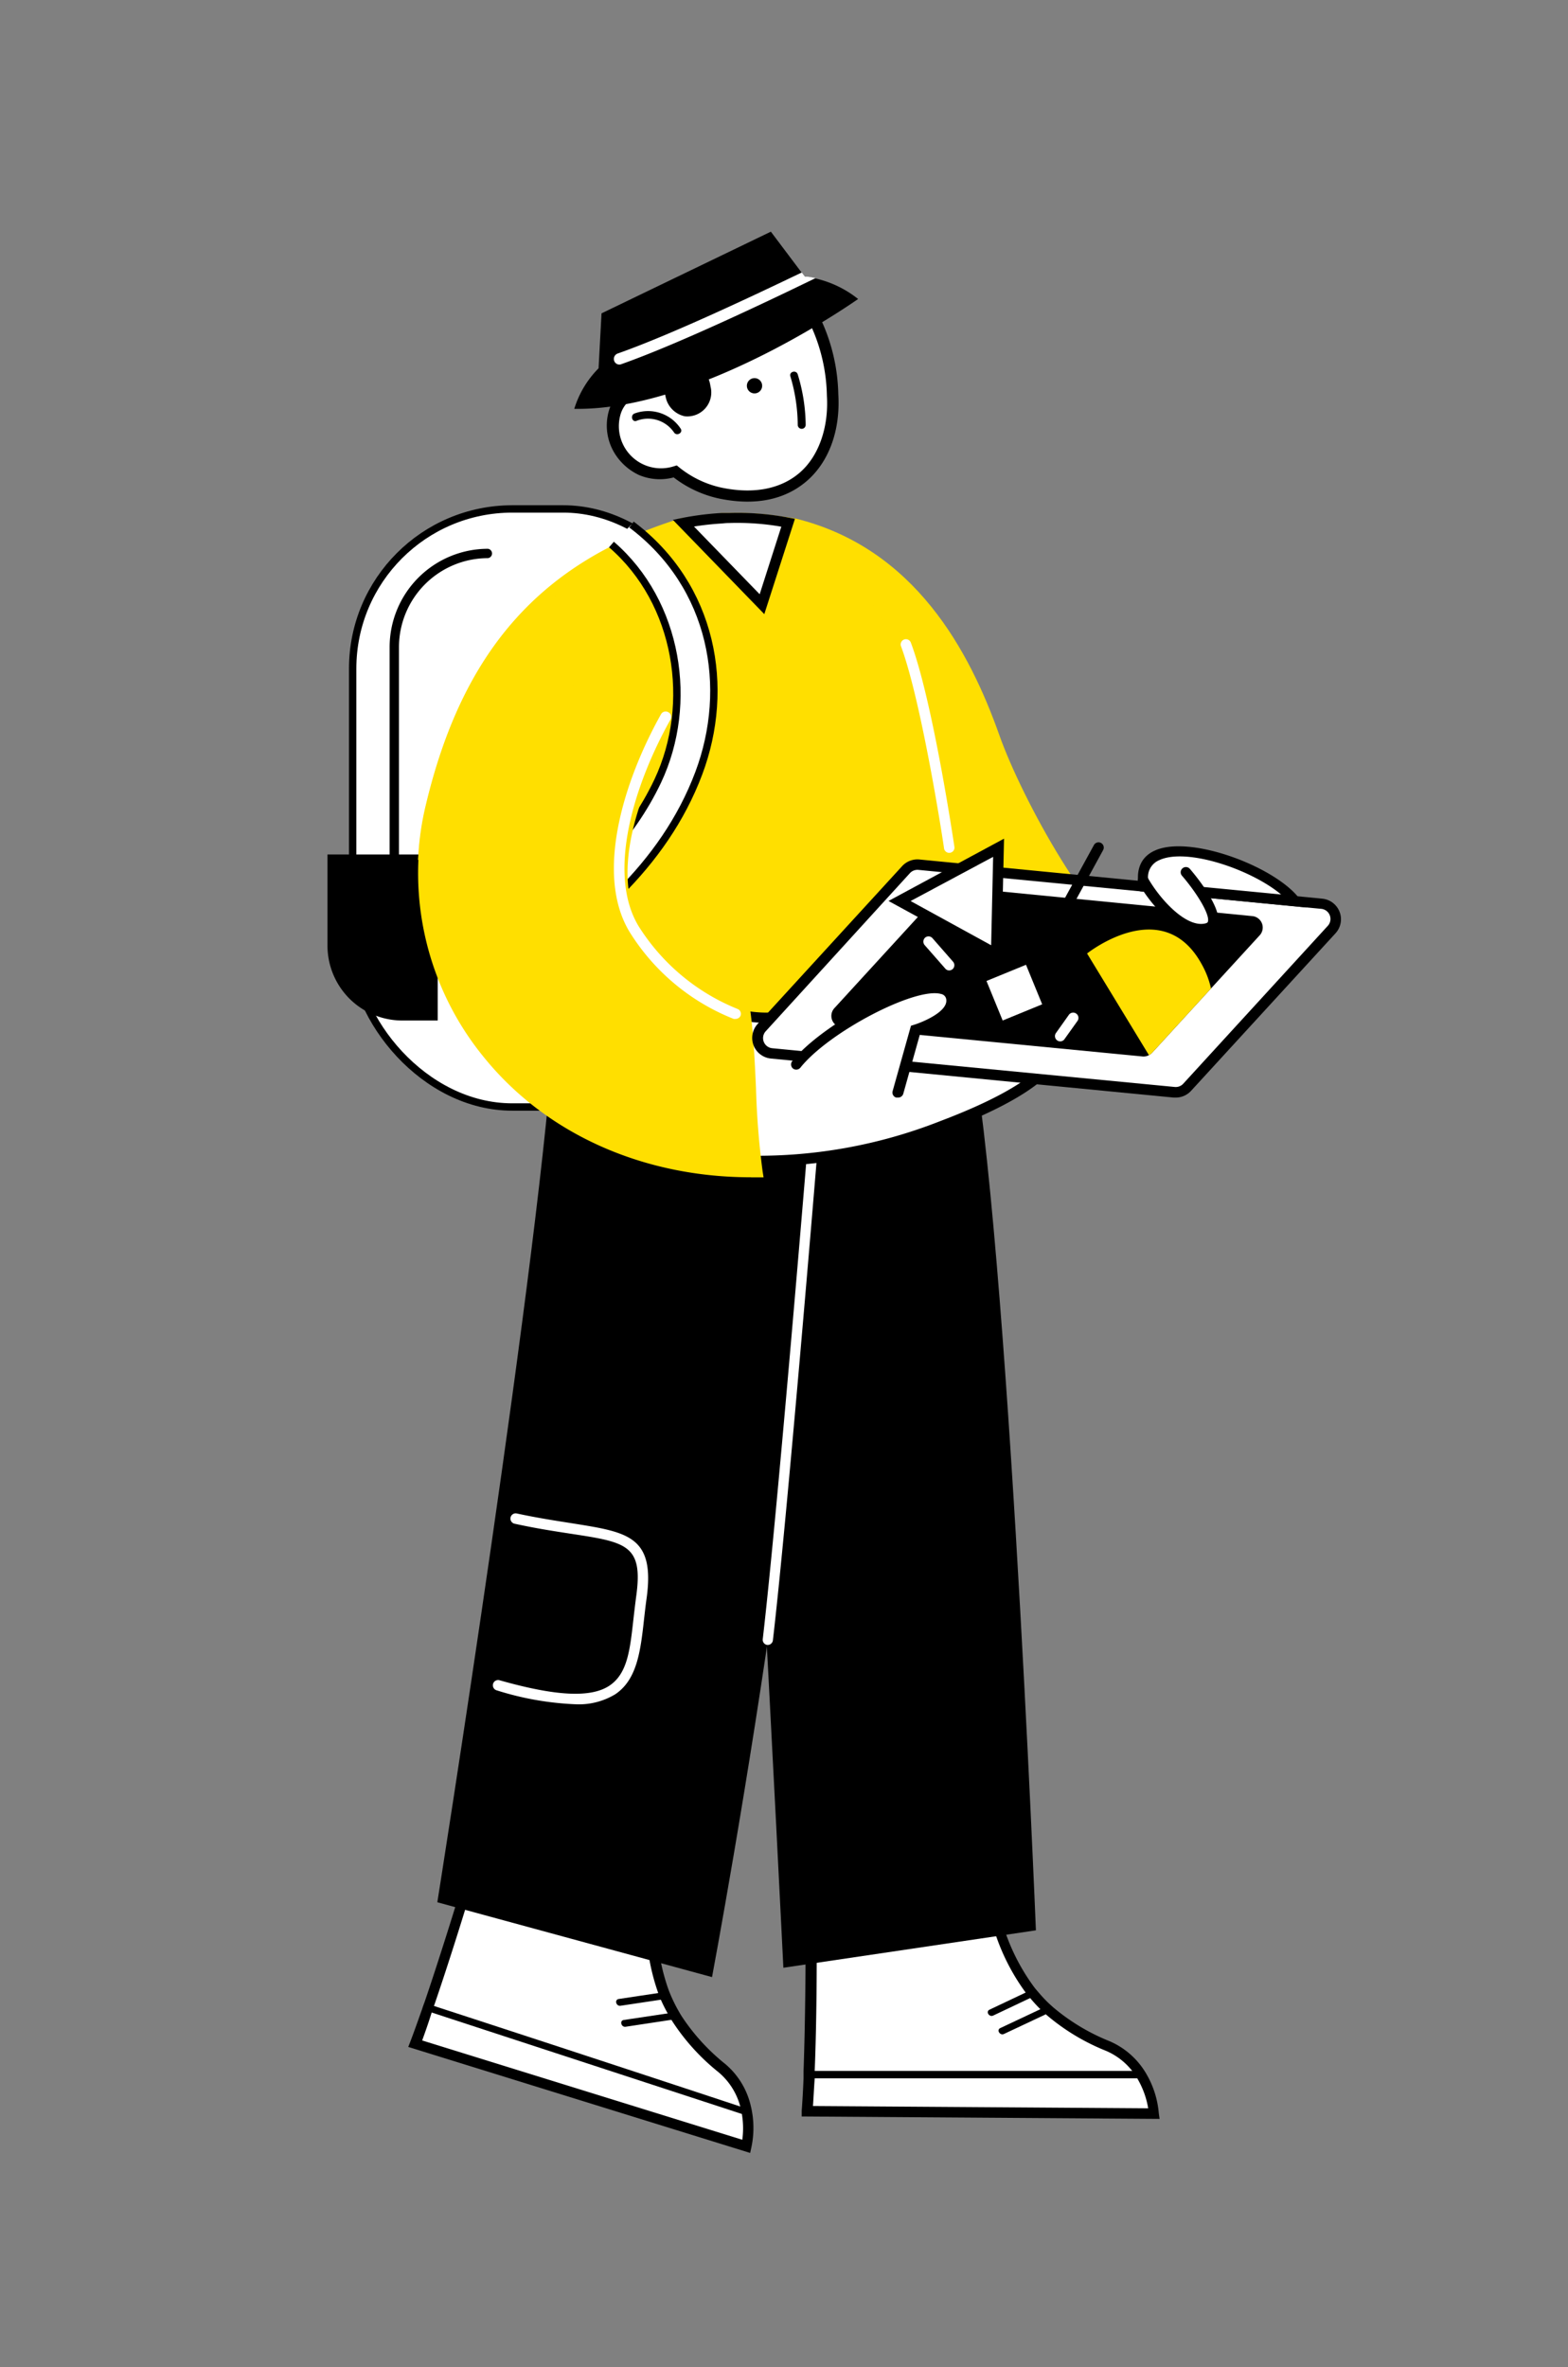 <svg id="Слой_1" data-name="Слой 1" xmlns="http://www.w3.org/2000/svg" viewBox="0 0 212.97 321.33"><rect x="0" y="0" width="212.97" height="321.33" fill="#808080" stroke="none"/><defs><style>.cls-1,.cls-2{fill:#fff;}.cls-2{stroke:#000;stroke-miterlimit:10;}.cls-3{fill:#ffdf00;}</style></defs><g id="Legs"><path class="cls-1" d="M156.75,286.93l-47.09-.32c.09-1.33.18-2.85.24-4.47l0-1c.29-7.75.29-17.14.29-17.14,9.79-2.85,14.5-4.63,24.55-6.23A28.21,28.21,0,0,0,140,270.17c.2.25.41.52.62.74a19.09,19.09,0,0,0,1.42,1.52c.25.24.5.47.76.68a28.31,28.31,0,0,0,7.73,4.64,9.62,9.62,0,0,1,4.8,4.39A11.89,11.89,0,0,1,156.75,286.93Z"/><path d="M157.5,287.65l-48.61-.33,0-.77c.1-1.34.19-2.88.25-4.44l0-.95c.28-7.66.28-17,.28-17.12v-.53l.52-.15c2-.57,3.71-1.1,5.34-1.59a128.4,128.4,0,0,1,19.3-4.66l.69-.11.12.68a27.74,27.74,0,0,0,5.05,12.05l.09.12c.16.2.33.4.49.58a18.77,18.77,0,0,0,1.38,1.48c.25.23.48.45.73.66a27.9,27.9,0,0,0,7.55,4.52,10.62,10.62,0,0,1,4.53,3.68,11.17,11.17,0,0,1,.62,1,12.68,12.68,0,0,1,1.56,5.1Zm-47.08-1.75,45.53.31a11.74,11.74,0,0,0-1.29-3.72,9.05,9.05,0,0,0-4.46-4.09,29,29,0,0,1-7.92-4.75c-.26-.22-.52-.46-.78-.71a17.61,17.61,0,0,1-1.47-1.57,7.28,7.28,0,0,1-.53-.63l-.1-.12a28.75,28.75,0,0,1-5.2-12,126.75,126.75,0,0,0-18.42,4.51c-1.5.45-3.09.93-4.85,1.44,0,2.11,0,10-.28,16.63l0,1C110.56,283.46,110.5,284.73,110.42,285.9Z"/><path d="M140,270.17c.2.25.4.51.62.74l-5.72,2.71c-.54.26-1.06-.54-.5-.8Z"/><path d="M142,272.43c.25.24.49.47.74.69l-6.38,3c-.54.26-1.05-.55-.5-.8Z"/><path class="cls-1" d="M101.39,291.36l-45-13.94c.5-1.3,1.05-2.84,1.62-4.47.09-.29.2-.59.31-.89,2.49-7.29,5.14-16.07,5.14-16.07,10.2.1,15.21-.24,25.3,1.14a28.12,28.12,0,0,0,1.39,13.33c.12.29.24.61.37.89a20.15,20.15,0,0,0,.93,1.86c.17.31.33.59.51.88A28.67,28.67,0,0,0,98,280.75a9.84,9.84,0,0,1,3.29,5.42,10.36,10.36,0,0,1,.2,1.06A12.19,12.19,0,0,1,101.39,291.36Z"/><path d="M101.89,292.27,55.45,277.88l.28-.72c.47-1.22,1-2.72,1.61-4.44.09-.29.2-.6.32-.91,2.45-7.18,5.1-15.94,5.12-16l.16-.52h.53c2,0,3.9,0,5.61,0a127.85,127.85,0,0,1,19.79,1.12l.69.09-.08.69a27.37,27.37,0,0,0,1.35,13c.11.28.23.58.35.85.3.68.59,1.26.9,1.81.17.3.32.57.5.85a28,28,0,0,0,5.92,6.49A10.52,10.52,0,0,1,102,286c.1.4.16.79.21,1.12a12.68,12.68,0,0,1-.16,4.41ZM57.34,277l43.48,13.48a11.41,11.41,0,0,0,0-3.12,8.89,8.89,0,0,0-.18-1,9.15,9.15,0,0,0-3.06-5.06,29.2,29.2,0,0,1-6.21-6.82c-.19-.29-.35-.59-.53-.9a19.28,19.28,0,0,1-1-1.93c-.13-.29-.26-.62-.38-.93a28.64,28.64,0,0,1-1.51-13,128.31,128.31,0,0,0-18.91-1c-1.57,0-3.24,0-5.09,0-.6,2-2.86,9.36-5,15.58-.12.31-.22.6-.31.88C58.2,274.6,57.75,275.87,57.34,277Z"/><path d="M90.16,270.45c.12.31.24.62.38.9l-6.26.94c-.6.09-.86-.83-.24-.92Z"/><path d="M91.46,273.21q.26.45.51.87l-7,1.06c-.6.09-.85-.84-.25-.92Z"/><path d="M75.28,139.14c-1.59,29.22-15.88,119.1-15.88,119.1L96.71,268.4s19.54-103.85,13.05-130.85C106.75,125,75.28,139.14,75.28,139.14Z"/><path d="M131.18,138.19c5.4,21.6,9.52,123.86,9.52,123.86l-34.3,5.08s-6-121.64-7.75-128.94S131.18,138.19,131.18,138.19Z"/><path class="cls-1" d="M104.31,223.31h-.09a.71.71,0,0,1-.62-.8c2.07-17.81,6.18-68,6.22-68.5l0-.52.51-.12s4.13-1,6.92-1.88a.71.71,0,1,1,.46,1.35c-2.3.77-5.35,1.52-6.55,1.81-.44,5.39-4.22,51.17-6.18,68A.72.72,0,0,1,104.31,223.31Z"/><path class="cls-1" d="M78.16,231.36a40.82,40.82,0,0,1-10.7-1.89.71.71,0,1,1,.39-1.37c7.68,2.18,12.42,2.41,14.93.73s2.8-5,3.29-9.33c.1-.88.21-1.79.33-2.72,1-7.06-1.31-7.41-8.81-8.56-2.22-.34-4.74-.72-7.7-1.37a.71.71,0,1,1,.3-1.39c2.92.63,5.42,1,7.62,1.35C85.23,208,89,208.52,87.82,217c-.13.92-.23,1.82-.33,2.69C87,224.15,86.54,228,83.57,230A9.53,9.53,0,0,1,78.16,231.36Z"/><path d="M101.53,287.23,58,273c.09-.29.2-.59.31-.89q21.49,7,43,14.11A10.36,10.36,0,0,1,101.53,287.23Z"/><path d="M155.28,282.14H109.9l0-1H154.7A9.8,9.8,0,0,1,155.28,282.14Z"/></g><g id="Backpack"><rect class="cls-2" x="47.9" y="69.09" width="50.29" height="81.19" rx="21.68"/><path d="M44.45,116h15a0,0,0,0,1,0,0v22.54a0,0,0,0,1,0,0h-4.8a10.17,10.17,0,0,1-10.17-10.17V116A0,0,0,0,1,44.45,116Z"/><path d="M53.56,119.23a.64.64,0,0,1-.64-.64V87.84A13.36,13.36,0,0,1,66.27,74.5a.64.64,0,0,1,0,1.27A12.09,12.09,0,0,0,54.19,87.84v30.75A.63.63,0,0,1,53.56,119.23Z"/></g><g id="Hand"><path class="cls-3" d="M107.05,70.94c15.74,3.84,23.82,17.34,28,29.09,2.94,8.31,13,27,19.66,29.46l-12.54,8.65s-16.81-7.87-20.47-21.32S107.05,70.94,107.05,70.94Z"/><path class="cls-3" d="M142.22,139l-.37-.17c-.7-.33-17.15-8.17-20.86-21.79-3.61-13.28-14.51-45.51-14.62-45.83L106,70.1l2,.28c16.31,4,23.73,18.13,27.73,29.41,3.06,8.67,12.94,26.71,19.23,29l1.3.47ZM108.15,72c2.06,6.11,11,32.84,14.22,44.66s17.27,19.45,19.72,20.68l11.19-7.71c-7.1-4.13-16.33-22-18.92-29.33C130.59,89.62,123,76.22,108.15,72Z"/></g><g id="Body"><path class="cls-3" d="M127.88,103.86c-3.52-14.38-9.62-28.86-20.83-32.92a36.4,36.4,0,0,0-8-.64c-.33,0-.65,0-1,.06a16.6,16.6,0,0,1-5.25.65h0c-21.1,6.49-30,20.47-34.32,38.66a39.27,39.27,0,0,0-.93,6.3l3.56-.22L73.94,115a244.81,244.81,0,0,0-2.11,28.75l6.5-.26,54-2.12A180.22,180.22,0,0,0,127.88,103.86Z"/><path class="cls-3" d="M71.12,144.47v-.74a249.07,249.07,0,0,1,2-28l-8.35.51-8,.49.06-.81a38.38,38.38,0,0,1,.95-6.41c5-21.17,15.66-33.24,34.63-39.13l.46-.09a15.84,15.84,0,0,0,5-.63l.14,0,1,0a36.92,36.92,0,0,1,8.16.64l.12,0c9.54,3.45,16.7,14.69,21.28,33.42h0c4.46,18.26,4.48,37.47,4.48,37.66V142Zm3.64-30.26-.12.86A250.63,250.63,0,0,0,72.56,143l59.05-2.33c-.05-3.57-.49-20.48-4.43-36.63h0c-4.45-18.2-11.28-29.09-20.32-32.4a35.39,35.39,0,0,0-7.8-.62l-.87,0a17.09,17.09,0,0,1-5.3.68C74.44,77.46,64,89.22,59.19,109.84a37.49,37.49,0,0,0-.86,5.38l6.34-.39c3.08-.19,6.15-.39,9.22-.56Z"/><path class="cls-2" d="M83.05,73.92c9.11,7.87,11.24,21.6,6.29,32.1-3.72,7.86-9.89,13.86-16.86,18.82l-3.23,5.3c-.27,1-.55,2-.81,3,11.24-6.8,21.72-15.54,26.47-28.17,4.35-11.57,2-25.38-9.14-33.76"/><path class="cls-1" d="M128.93,115.78a.72.72,0,0,1-.71-.61c0-.2-3-19.81-5.84-27.43a.71.71,0,0,1,1.33-.51c2.94,7.77,5.8,26.92,5.92,27.73a.71.71,0,0,1-.6.81Z"/><path class="cls-1" d="M107.05,70.94l-.17.53L105,77.39,103.49,82l-7.85-8.09L93.4,71.61l-.59-.6a36.92,36.92,0,0,1,5.25-.65c.32,0,.64,0,1-.06A36.4,36.4,0,0,1,107.05,70.94Z"/><path d="M103.81,83.37,91.39,70.57l1.28-.26A39.65,39.65,0,0,1,98,69.64l1,0a36.92,36.92,0,0,1,8.16.64l.81.15ZM94.26,71.48l8.92,9.19,2.94-9.17A34.78,34.78,0,0,0,99.06,71q-.48,0-.93.06A37.84,37.84,0,0,0,94.26,71.48Z"/></g><g id="Hand_2" data-name="Hand 2"><path class="cls-1" d="M122.75,129.49s-8.89,8.32-18.08,8.65a17.32,17.32,0,0,1-4.79-.54c.1,6.65.17,13.31.34,20A67.9,67.9,0,0,0,128,152.83C166.87,138.05,122.75,129.49,122.75,129.49Z"/><path d="M103.36,158.35c-1.06,0-2.12,0-3.18-.08l-.65,0,0-.66c-.14-5.09-.21-10.26-.28-15.27l-.08-5.62.91.23a16.33,16.33,0,0,0,4.59.51c8.81-.31,17.53-8.37,17.62-8.45l.26-.25.36.07c.86.16,21.16,4.19,21.83,11.9.37,4.27-5,8.46-16.44,12.81A69.83,69.83,0,0,1,103.36,158.35Zm-2.44-1.48a67.63,67.63,0,0,0,26.85-4.7c13.21-5,15.73-8.95,15.52-11.36-.46-5.4-14.5-9.37-20.32-10.55-1.61,1.43-9.72,8.29-18.27,8.59a17.45,17.45,0,0,1-4.09-.35l0,3.79C100.73,147.07,100.8,152,100.92,156.87Z"/><path class="cls-3" d="M101.12,136.72c-8-1.4-15.41-7.23-16.47-16-.66-5.5,1.25-11.73,3.89-17.34a131.42,131.42,0,0,0-18.69-18c-5.7,6.69-9.15,14.94-11.36,24.31-5.77,24.55,13.26,49.94,44.39,49.42C101.83,152.52,102.11,143.32,101.12,136.72Z"/><path class="cls-3" d="M102,159.82c-14.72,0-27.92-5.93-36.33-16.36a39.44,39.44,0,0,1-7.84-33.94C60.23,99.19,64,91.14,69.31,84.91l.44-.52.54.41a131.79,131.79,0,0,1,18.79,18.1l.3.35-.2.42c-3.09,6.61-4.38,12.31-3.82,17,1.07,8.9,8.75,14.14,15.89,15.39l.5.09.08.51c.49,3.26.67,7.2.85,11a108.71,108.71,0,0,0,.9,11.36l.13.81H102ZM70,86.36C65,92.34,61.5,100,59.19,109.84a38,38,0,0,0,7.57,32.72c8.13,10.09,20.92,15.83,35.21,15.83h.08c-.45-3.23-.63-7-.8-10.7s-.34-7.27-.76-10.36c-7.51-1.5-15.42-7.12-16.55-16.53-.58-4.82.68-10.64,3.75-17.31A130.34,130.34,0,0,0,70,86.36Z"/><path class="cls-1" d="M99.88,138.32a.85.85,0,0,1-.23,0,29.36,29.36,0,0,1-14.19-11.89c-4.63-7.78-.8-20.32,4.32-29.47a.72.72,0,0,1,1-.27.71.71,0,0,1,.28,1c-4.93,8.8-8.66,20.79-4.35,28a28.43,28.43,0,0,0,13.44,11.27.71.71,0,0,1,.44.91A.73.73,0,0,1,99.88,138.32Z"/></g><g id="Tablet"><path class="cls-1" d="M159.49,148.28,104.77,143a2.1,2.1,0,0,1-1.34-3.5l19.64-21.43a2,2,0,0,1,1.74-.67l54.72,5.29a2.09,2.09,0,0,1,1.34,3.5l-19.63,21.44A2.09,2.09,0,0,1,159.49,148.28Z"/><path d="M159.69,149h-.27l-54.72-5.3a2.81,2.81,0,0,1-1.8-4.69l19.64-21.44a2.82,2.82,0,0,1,2.34-.89L179.6,122a2.81,2.81,0,0,1,1.8,4.69L161.76,148.1A2.82,2.82,0,0,1,159.69,149Zm-.13-1.44a1.37,1.37,0,0,0,1.15-.44l19.64-21.44a1.38,1.38,0,0,0-.89-2.3l-54.72-5.29a1.39,1.39,0,0,0-1.15.44L104,140a1.38,1.38,0,0,0,.88,2.3Z"/><path d="M171.15,126.91l-6.67,7.28-8,8.73a1.46,1.46,0,0,1-.43.32,1.52,1.52,0,0,1-.87.18l-40.85-3.95a1.56,1.56,0,0,1-1-2.61l14.66-16a1.54,1.54,0,0,1,1.3-.49l40.85,4A1.56,1.56,0,0,1,171.15,126.91Z"/></g><g id="Thumb"><path class="cls-1" d="M108.15,144.48c4.58-5.75,20.59-13.77,21.09-8.84.26,2.58-4.92,4.16-4.92,4.16l-2.39,8.49"/><path d="M121.93,149l-.2,0a.71.71,0,0,1-.49-.88l2.49-8.87.38-.12c1.2-.36,4.58-1.77,4.42-3.39a.86.86,0,0,0-.7-.8c-3.46-1-15.26,5.15-19.12,10a.73.73,0,0,1-1,.12.72.72,0,0,1-.11-1c4-5,16.35-11.75,20.64-10.48a2.26,2.26,0,0,1,1.72,2c.27,2.72-3.71,4.33-5,4.79l-2.28,8.13A.73.73,0,0,1,121.93,149Z"/></g><g id="Palm"><path class="cls-1" d="M155.41,120.35c-1.94-9,16.15-3.53,20.46,2Z"/><path d="M177.45,123.2,154.83,121l-.11-.51c-.52-2.37.23-4.15,2.09-5,4.72-2.21,16.23,2.08,19.62,6.42ZM156,119.69,174,121.43c-4.08-3.42-12.86-6.39-16.55-4.66A2.49,2.49,0,0,0,156,119.69Z"/><path class="cls-1" d="M155.27,119.57c1.83,3.18,5.63,7.29,8.65,6.5s-2.86-7.62-2.86-7.62"/><path d="M163.14,126.88c-3.27,0-6.79-4-8.49-6.95a.7.7,0,0,1,.26-1,.72.72,0,0,1,1,.26c1.71,3,5.28,6.83,7.84,6.16.26-.07.29-.17.31-.23.3-1-1.59-4-3.52-6.24a.7.7,0,0,1,.07-1,.71.71,0,0,1,1,.07c.76.88,4.49,5.37,3.8,7.6a1.74,1.74,0,0,1-1.3,1.18A4,4,0,0,1,163.14,126.88Z"/></g><path class="cls-3" d="M164.48,134.19l-8,8.73a1.46,1.46,0,0,1-.43.32l-8.4-13.8s10.29-8.22,15.58,1.48A11.91,11.91,0,0,1,164.48,134.19Z"/><path class="cls-1" d="M144,141.37a.69.69,0,0,1-.41-.13.72.72,0,0,1-.17-1l1.79-2.52a.72.72,0,0,1,1.17.83l-1.8,2.52A.7.7,0,0,1,144,141.37Z"/><path class="cls-1" d="M128.93,131.74a.69.69,0,0,1-.54-.25l-2.81-3.2a.73.73,0,0,1,.07-1,.71.71,0,0,1,1,.07l2.8,3.2a.72.72,0,0,1-.06,1A.73.73,0,0,1,128.93,131.74Z"/><path d="M144,125.29a.72.72,0,0,1-.63-1.06l5.21-9.51a.71.71,0,1,1,1.25.68l-5.2,9.52A.71.71,0,0,1,144,125.29Z"/><polygon class="cls-1" points="122.2 122.32 135.65 115.06 135.33 129.49 122.2 122.32"/><path d="M136,130.68l-15.32-8.37,15.69-8.46Zm-12.32-8.36,10.94,6,.27-12Z"/><rect class="cls-1" x="134.87" y="131.87" width="5.8" height="5.8" transform="translate(-40.81 62.28) rotate(-22.28)"/><g id="Head"><path class="cls-1" d="M113.13,53.62A24.22,24.22,0,0,0,111,44a10.89,10.89,0,0,0-.91-1.5A12.35,12.35,0,0,0,101.52,37c-.31,0-.63-.06-1-.08h-.95C93,37.15,87.19,42.8,86.27,50.36a.2.2,0,0,1,0,.07A14.71,14.71,0,0,0,86.17,53c-3.28,1.4-3.69,5.75-1.85,8.41A6.43,6.43,0,0,0,91.72,64a14.47,14.47,0,0,0,6.16,3C108.24,69.12,113.65,62.23,113.13,53.62Z"/><path d="M86.8,64.49a7.71,7.71,0,0,1-3.12-2.65,7.19,7.19,0,0,1-1-6,5.52,5.52,0,0,1,2.65-3.39,16.88,16.88,0,0,1,.11-2.16l0-.11c.94-7.75,7-13.8,14-14.08h1.09c.4,0,.72.05,1,.09a13.08,13.08,0,0,1,9.07,5.81,12.21,12.21,0,0,1,1,1.59,25.24,25.24,0,0,1,2.26,9.93c.3,4.88-1.26,9.17-4.27,11.77s-7.08,3.39-11.92,2.39a15.42,15.42,0,0,1-6.17-2.87A7.3,7.3,0,0,1,86.8,64.49ZM87,50.55A14.51,14.51,0,0,0,87,53l0,.54-.49.21a3.92,3.92,0,0,0-2.26,2.63,5.72,5.72,0,0,0,7.28,6.92l.39-.12.32.26A13.81,13.81,0,0,0,98,66.2c4.34.9,8,.2,10.58-2s4-6.11,3.73-10.49h0a23.79,23.79,0,0,0-2.09-9.32,12.47,12.47,0,0,0-8.83-6.56c-.29,0-.58-.06-.87-.08h-.92c-6.32.21-11.74,5.69-12.59,12.74Z"/><circle cx="102.48" cy="52.37" r="1.04"/><path d="M109.43,57.67a24.08,24.08,0,0,0-1.08-6.85c-.2-.64-1.2-.37-1,.27a23.38,23.38,0,0,1,1,6.59A.52.52,0,0,0,109.43,57.67Z"/><path d="M92.45,58.19a5.31,5.31,0,0,0-6.26-2.06c-.62.23-.35,1.24.27,1a4.27,4.27,0,0,1,5.09,1.58C91.92,59.26,92.82,58.74,92.45,58.19Z"/><path d="M86,53a.84.84,0,0,0,.21,0h0c.94-.09,4.52-.45,5.52-.13,4.47-2.35,5-3,7.64-6.15,1.79-1.19,7.59-.4,11.62-2.72a1.92,1.92,0,0,0-.3-2.4c-2-2.91-5.6-4.16-9.14-4.59-.31,0-.63-.06-1-.08h-.95C92.57,37.08,84.54,42.68,86,53Z"/><path d="M96.5,52.45a4.5,4.5,0,0,0-1.45-2.75,2.63,2.63,0,0,0-3.72.48,0,0,0,0,1,0,0,1.89,1.89,0,0,0-1,1.47,5.78,5.78,0,0,0,.21,2.71A3.39,3.39,0,0,0,93,56.51,3.25,3.25,0,0,0,96.5,52.45Z"/></g><g id="Hat"><path d="M116.55,40.59S95.12,55.8,78,55.5A13.37,13.37,0,0,1,81.3,50l.4-7.46,23-11.09,4.14,5.5.4.53s.59.09,1.47.31A14.43,14.43,0,0,1,116.55,40.59Z"/><path class="cls-1" d="M110.76,37.76c-5.92,2.88-18.5,8.9-26.35,11.67a.73.73,0,0,1-.58,0,.74.74,0,0,1-.41-.44.78.78,0,0,1,.48-1c7.29-2.56,18.74-8,25-11l.4.53S109.88,37.54,110.76,37.76Z"/></g></svg>